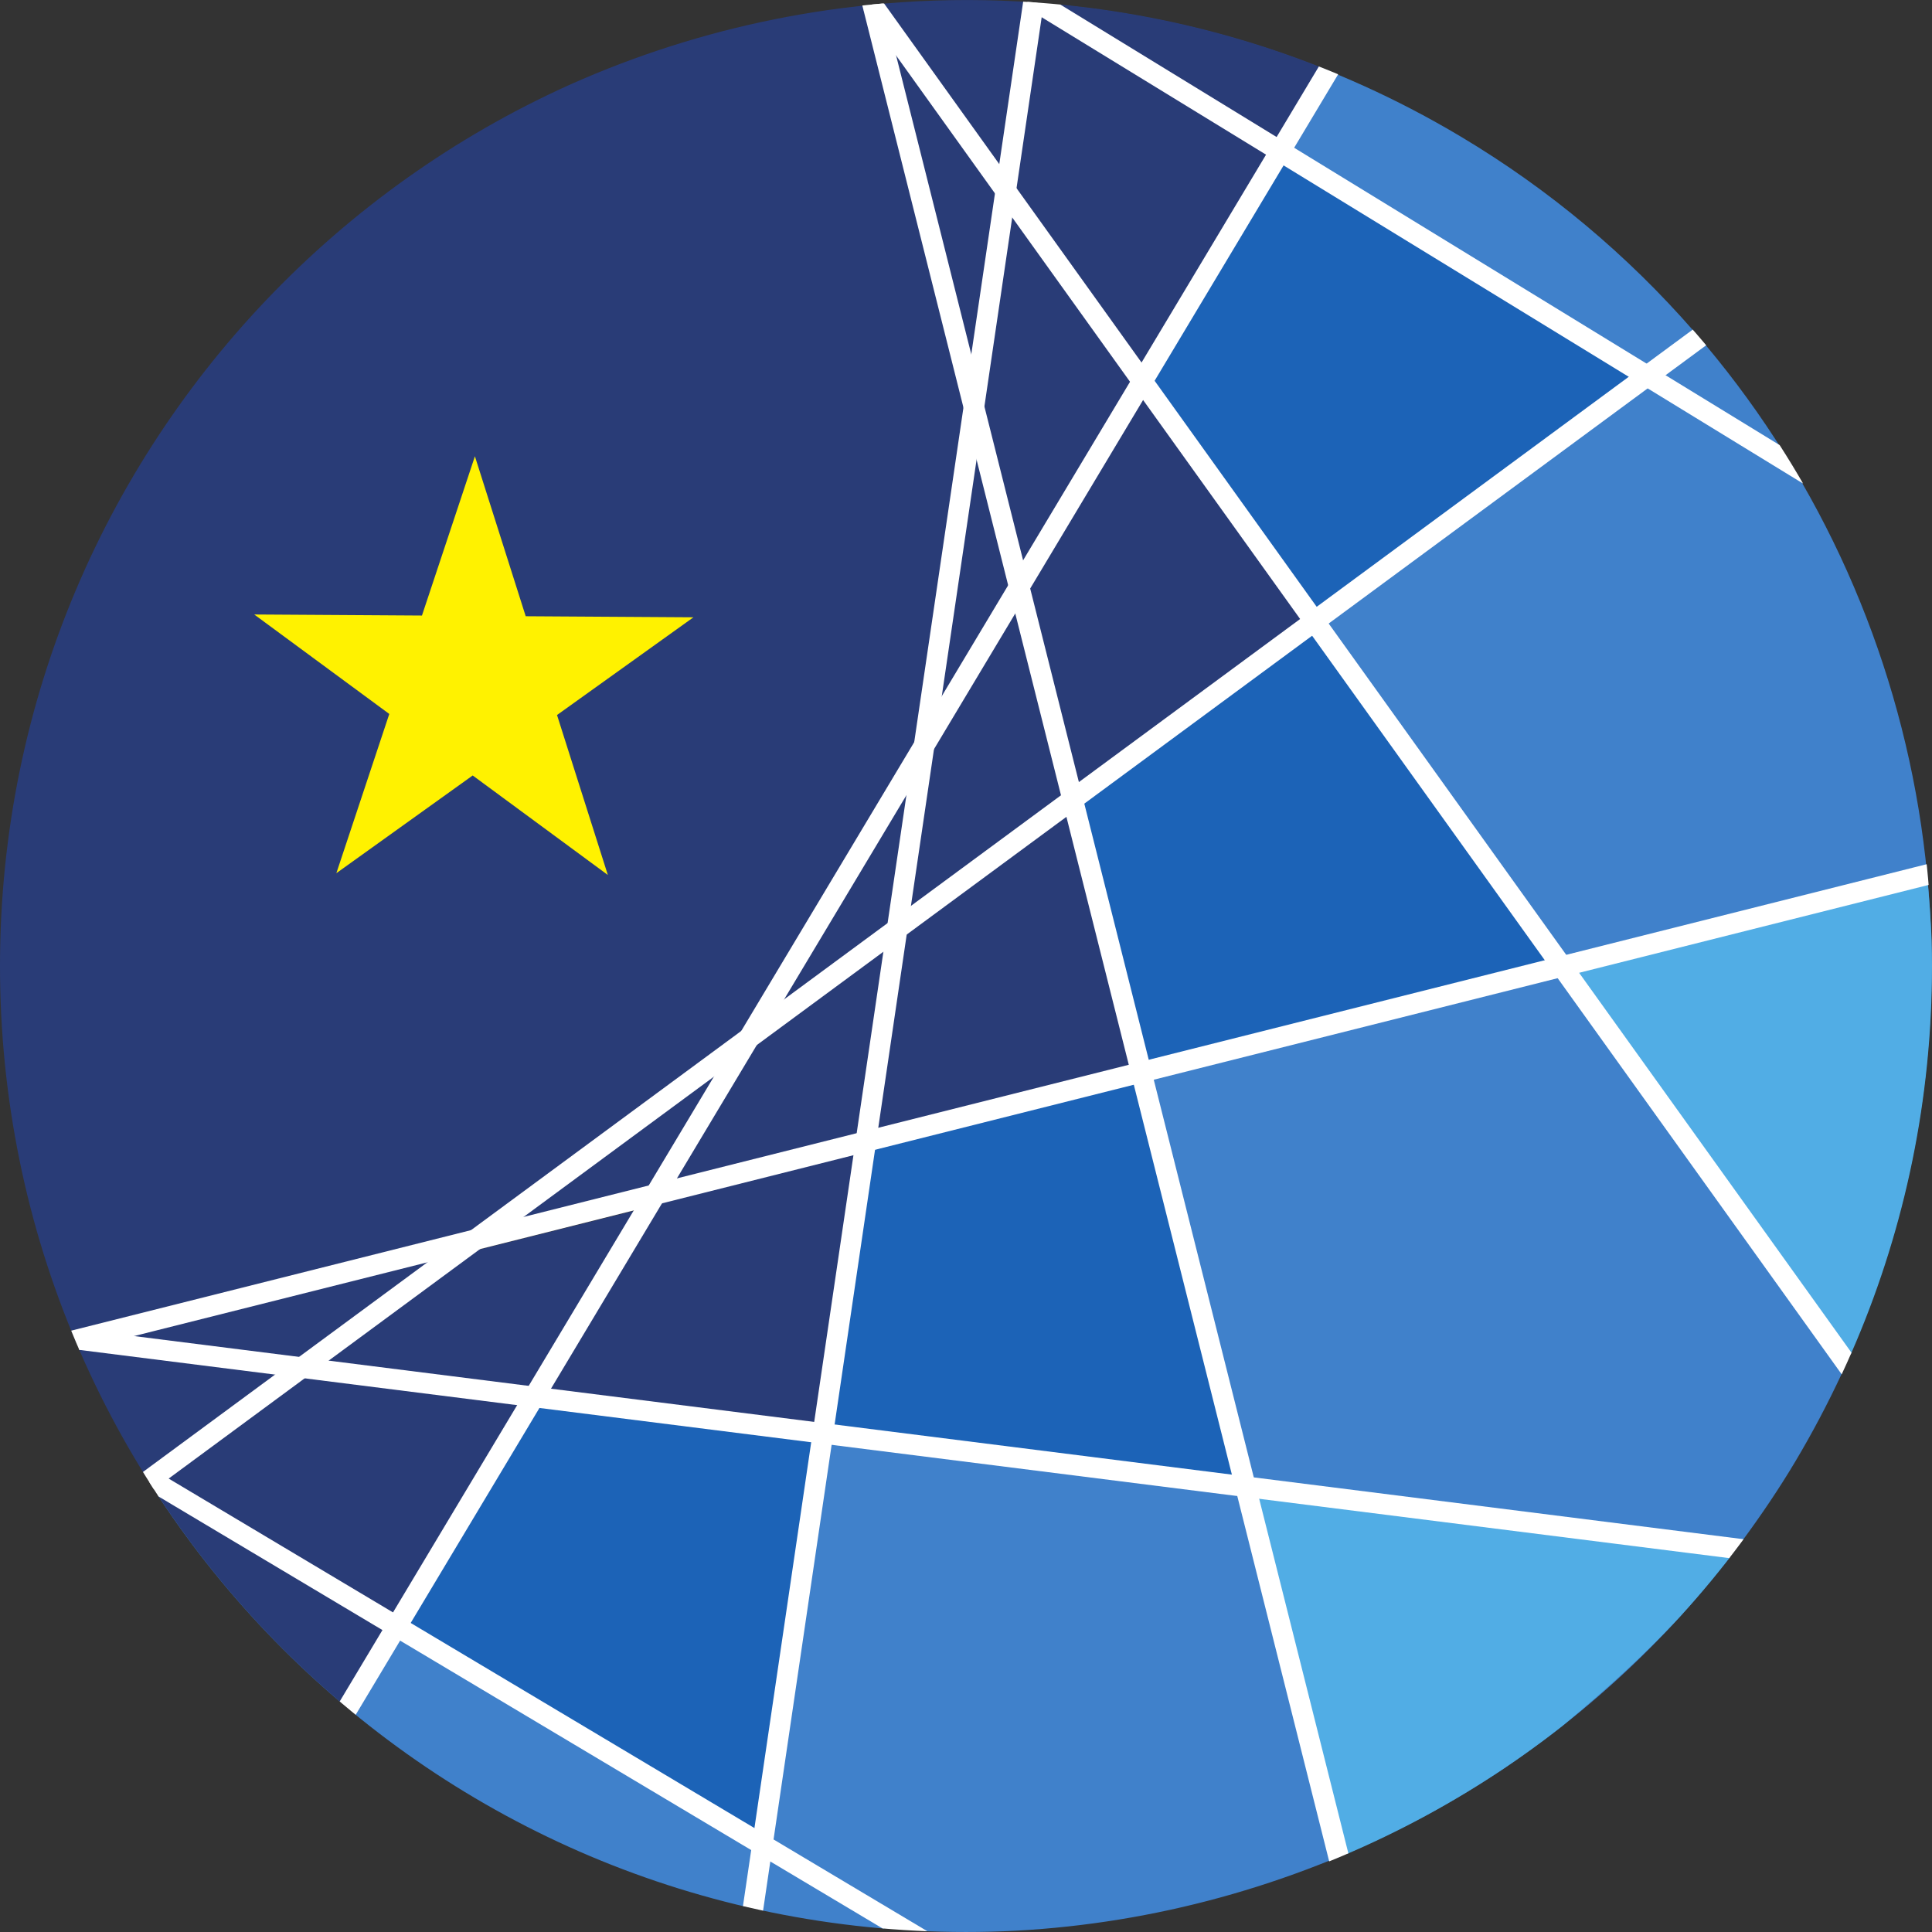 <?xml version="1.0" encoding="UTF-8" standalone="no"?>
<!-- Created with Inkscape (http://www.inkscape.org/) -->

<svg
   xmlns:dc="http://purl.org/dc/elements/1.1/"
   xmlns:cc="http://creativecommons.org/ns#"
   xmlns:rdf="http://www.w3.org/1999/02/22-rdf-syntax-ns#"
   xmlns:svg="http://www.w3.org/2000/svg"
   xmlns="http://www.w3.org/2000/svg"
   xmlns:sodipodi="http://sodipodi.sourceforge.net/DTD/sodipodi-0.dtd"
   xmlns:inkscape="http://www.inkscape.org/namespaces/inkscape"
   id="svg2"
   version="1.1"
   inkscape:version="0.91 r13725"
   xml:space="preserve"
   width="113.659"
   height="113.659"
   viewBox="0 0 113.659 113.659"
   sodipodi:docname="elf_icon.svg"
   inkscape:export-filename="/home/sleitgeb/prace/Projects/cordova/europeanLocationFramework/res/android/xxxhdpi.png"
   inkscape:export-xdpi="152.03404"
   inkscape:export-ydpi="152.03404"><rect x="0" y="0" width="113.659" height="113.659" fill="#333333" stroke="none"/><defs
     id="defs6"><clipPath
       clipPathUnits="userSpaceOnUse"
       id="clipPath18"><path
         d="m 360,7149.63 3046.07,0 0,909.27 -3046.07,0 0,-909.27 z"
         id="path20"
         inkscape:connector-curvature="0" /></clipPath><clipPath
       clipPathUnits="userSpaceOnUse"
       id="clipPath132"><path
         d="m 1269.27,7604.27 c 0,-251.09 -203.55,-454.64 -454.637,-454.64 -251.082,0 -454.633,203.55 -454.633,454.64 0,251.08 203.551,454.63 454.633,454.63 251.087,0 454.637,-203.55 454.637,-454.63 z"
         id="path134"
         inkscape:connector-curvature="0" /></clipPath></defs><sodipodi:namedview
     pagecolor="#ffffff"
     bordercolor="#666666"
     borderopacity="1"
     objecttolerance="10"
     gridtolerance="10"
     guidetolerance="10"
     inkscape:pageopacity="0"
     inkscape:pageshadow="2"
     inkscape:window-width="1920"
     inkscape:window-height="1016"
     id="namedview4"
     showgrid="false"
     fit-margin-top="0"
     fit-margin-left="0"
     fit-margin-right="0"
     fit-margin-bottom="0"
     inkscape:zoom="3.588117"
     inkscape:cx="2.0477334"
     inkscape:cy="52.436687"
     inkscape:window-x="0"
     inkscape:window-y="27"
     inkscape:window-maximized="1"
     inkscape:current-layer="g10" /><g
     id="g10"
     inkscape:groupmode="layer"
     inkscape:label="ink_ext_XXXXXX"
     transform="matrix(1.25,0,0,-1.25,-45,1007.362)"><g
       id="g128"
       transform="scale(0.1,0.1)"><g
         clip-path="url(#clipPath132)"
         id="g130"><path
           inkscape:connector-curvature="0"
           id="path136"
           style="fill:#4081cb;fill-opacity:1;fill-rule:nonzero;stroke:none"
           d="m 1162.81,7896.43 c -0.04,0 -0.07,-0.03 -0.11,-0.03 -1.26,0 -2.22,0.43 -3.03,1.01 -2.26,1.06 -3.19,3.61 -2.79,5.95 -30.67,35.1 -67.22,66.09 -109.42,91.27 -59.53,35.54 -123.87,55.61 -188.581,61.91 0.113,-2.82 -1.613,-5.73 -5.25,-5.73 -0.84,0 -1.563,0.18 -2.203,0.45 l 109.359,-65.57 -68.844,-114.8 79.747,-107.56 -107.524,-79.74 32.551,-129.9 -129.906,-32.55 -19.645,-132.44 -132.476,19.64 -68.836,-114.8 -109.813,65.83 c 0.039,-1.74 -0.691,-3.42 -2.078,-4.49 23.305,-35.63 51.855,-68.32 85.281,-96.85 0.703,0.36 1.516,0.6 2.488,0.6 1.258,0 2.176,-0.45 2.958,-1.04 0.511,-0.29 0.703,-0.84 1.066,-1.26 0.164,-0.17 0.309,-0.35 0.453,-0.54 0.262,-0.42 0.566,-0.76 0.707,-1.25 0.359,-0.95 0.422,-1.99 0.277,-3.02 16.852,-13.73 34.75,-26.55 53.981,-38.02 40.984,-24.47 84.277,-41.7 128.391,-52.14 0.867,1.22 2.23,2.11 4.199,2.11 2.933,0 4.574,-1.91 5.066,-4.12 18.914,-4.06 37.973,-6.82 57.039,-8.43 0.68,1.9 2.317,3.4 4.93,3.4 1.422,0 2.383,-0.58 3.183,-1.31 0.575,0.2 1.176,0.38 1.899,0.38 1.605,0 2.797,-0.6 3.672,-1.48 0.168,0.03 0.304,0.1 0.492,0.1 1.473,0 2.562,-0.55 3.426,-1.3 0.761,-0.14 1.441,-0.39 2.015,-0.76 65.407,-2.67 130.454,9.03 190.7,33.49 0.597,2.03 2.246,3.71 5,3.71 1.007,0 1.836,-0.27 2.554,-0.65 69.402,29.63 131.962,76.6 180.402,139.33 -0.25,0.78 -0.34,1.61 -0.28,2.44 -0.01,0.08 0.03,0.16 0.03,0.25 -0.2,2.88 1.5,5.91 5.22,5.91 0.46,0 0.81,-0.16 1.2,-0.25 8.65,11.75 16.91,23.94 24.55,36.74 8.15,13.67 15.48,27.59 22.05,41.71 -2.61,3.09 -1.28,9.19 3.99,9.19 0.01,0 0.02,0 0.03,0 70.33,160.23 41.05,344.43 -68.12,474.61" /><path
           inkscape:connector-curvature="0"
           id="path138"
           style="fill:#293c77;fill-opacity:1;fill-rule:nonzero;stroke:none"
           d="m 864.164,7683.59 112.18,83.7 -78.348,109.97 -58.746,-94.28 24.914,-99.39" /><path
           inkscape:connector-curvature="0"
           id="path140"
           style="fill:#293c77;fill-opacity:1;fill-rule:nonzero;stroke:none"
           d="m 613.738,7404.66 133.426,-15.96 19.645,132.44 -99.454,-24.92 -53.617,-91.56" /><path
           inkscape:connector-curvature="0"
           id="path142"
           style="fill:#293c77;fill-opacity:1;fill-rule:nonzero;stroke:none"
           d="m 891.941,7870.89 68.844,114.8 -114.867,68.87 -15.039,-101.35 61.062,-82.32" /><path
           inkscape:connector-curvature="0"
           id="path144"
           style="fill:#293c77;fill-opacity:1;fill-rule:nonzero;stroke:none"
           d="m 431.02,7362.38 114.832,-68.84 68.836,114.8 -101.387,15.04 -82.281,-61" /><path
           inkscape:connector-curvature="0"
           id="path146"
           style="fill:#293c77;fill-opacity:1;fill-rule:nonzero;stroke:none"
           d="m 818.137,7867.29 21.113,-84.31 58.395,95.34 -61.829,84.32 -17.679,-95.35" /><path
           inkscape:connector-curvature="0"
           id="path148"
           style="fill:#293c77;fill-opacity:1;fill-rule:nonzero;stroke:none"
           d="m 428.227,7366.08 c 2.164,0 3.578,-1.07 4.414,-2.5 l 80.66,59.8 -85.848,12.78 -27.566,-6.92 c 0.242,-2.3 -0.731,-4.72 -3.024,-5.68 8.606,-19.86 18.649,-39.15 30.051,-57.75 0.43,0.1 0.813,0.27 1.313,0.27" /><path
           inkscape:connector-curvature="0"
           id="path150"
           style="fill:#293c77;fill-opacity:1;fill-rule:nonzero;stroke:none"
           d="m 578.43,7469.04 -69.742,-51.73 101.39,-15.04 52.66,87.88 -84.308,-21.11" /><path
           inkscape:connector-curvature="0"
           id="path152"
           style="fill:#293c77;fill-opacity:1;fill-rule:nonzero;stroke:none"
           d="m 842.004,8058.06 -2.156,0.14 c -21.442,1.18 -42.844,0.82 -64.121,-1.02 1.246,-2.1 1.097,-5.02 -0.567,-6.83 -0.262,-0.31 -0.629,-0.5 -0.976,-0.73 -0.274,-0.18 -0.536,-0.36 -0.86,-0.48 -0.242,-0.1 -0.39,-0.3 -0.656,-0.36 l 6.48,-25.8 51.731,-69.77 14.664,98.86 c -2.715,0.81 -3.887,3.47 -3.539,5.99" /><path
           inkscape:connector-curvature="0"
           id="path154"
           style="fill:#293c77;fill-opacity:1;fill-rule:nonzero;stroke:none"
           d="m 507.98,7416.96 75.055,58.15 -168.156,-46.2 93.101,-11.95 z" /><path
           inkscape:connector-curvature="0"
           id="path156"
           style="fill:#293c77;fill-opacity:1;fill-rule:nonzero;stroke:none"
           d="m 835.113,7969.32 -57.269,73.07 40.293,-175.1 16.976,102.03 z" /><path
           inkscape:connector-curvature="0"
           id="path158"
           style="fill:#293c77;fill-opacity:1;fill-rule:nonzero;stroke:none"
           d="m 766.809,7521.14 129.906,32.55 -32.551,129.9 -82.312,-61.04 -15.043,-101.41" /><path
           inkscape:connector-curvature="0"
           id="path160"
           style="fill:#293c77;fill-opacity:1;fill-rule:nonzero;stroke:none"
           d="m 794.59,7708.43 -12.738,-85.88 82.312,61.04 -24.914,99.39 -44.66,-74.55" /><path
           inkscape:connector-curvature="0"
           id="path162"
           style="fill:#293c77;fill-opacity:1;fill-rule:nonzero;stroke:none"
           d="m 712.074,7570.76 -44.719,-74.54 99.454,24.92 15.043,101.41 -69.778,-51.79" /><path
           inkscape:connector-curvature="0"
           id="path164"
           style="fill:#293c77;fill-opacity:1;fill-rule:nonzero;stroke:none"
           d="m 781.852,7622.55 12.738,85.88 -82.516,-137.67 69.778,51.79 z" /><path
           inkscape:connector-curvature="0"
           id="path166"
           style="fill:#293c77;fill-opacity:1;fill-rule:nonzero;stroke:none"
           d="m 839.25,7782.98 -21.113,84.31 -23.547,-158.86 44.66,74.55 z" /><path
           inkscape:connector-curvature="0"
           id="path168"
           style="fill:#293c77;fill-opacity:1;fill-rule:nonzero;stroke:none"
           d="m 667.355,7496.22 44.719,74.54 -129.039,-95.65 84.32,21.11 z" /><path
           inkscape:connector-curvature="0"
           id="path170"
           style="fill:#293c77;fill-opacity:1;fill-rule:nonzero;stroke:none"
           d="m 771.641,8052.82 c -0.274,-0.03 -0.485,-0.16 -0.782,-0.16 -2.691,0 -4.336,1.59 -4.976,3.56 l -10.449,-1.26 C 622.156,8037.49 497.926,7961.51 423.715,7837.18 349.473,7712.8 341.602,7567.36 389.496,7441.76 l 3.699,-9.13 c 0.348,0.07 0.637,0.21 1.035,0.21 1.055,0 1.899,-0.29 2.633,-0.71 1.965,-0.63 3.098,-2.26 3.422,-4.11 l 182.75,47.09 129.039,95.65 82.516,137.67 23.547,158.86 -46.496,185.53" /><path
           inkscape:connector-curvature="0"
           id="path172"
           style="fill:#1c63b7;fill-opacity:1;fill-rule:nonzero;stroke:none"
           d="m 1134.18,7881.18 -173.395,104.51 -63.496,-109.83 79.758,-109.27 157.133,114.59" /><path
           inkscape:connector-curvature="0"
           id="path174"
           style="fill:#1c63b7;fill-opacity:1;fill-rule:nonzero;stroke:none"
           d="m 716.383,7190.79 30.781,197.91 -130.605,15.37 -70.176,-114.06 170,-99.22" /><path
           inkscape:connector-curvature="0"
           id="path176"
           style="fill:#1c63b7;fill-opacity:1;fill-rule:nonzero;stroke:none"
           d="m 943.879,7359.55 -47.164,194.14 -129.906,-32.55 -19.645,-132.44 196.715,-29.15" /><path
           inkscape:connector-curvature="0"
           id="path178"
           style="fill:#1c63b7;fill-opacity:1;fill-rule:nonzero;stroke:none"
           d="m 1092.65,7603.76 -112.795,165.28 -110.671,-84.68 31.39,-129.27 192.076,48.67" /><path
           inkscape:connector-curvature="0"
           id="path180"
           style="fill:#fff200;fill-opacity:1;fill-rule:nonzero;stroke:none"
           d="m 583.508,7844.15 23.91,-75.28 78.945,-0.5 -64.207,-45.99 23.918,-75.28 -63.601,46.83 -64.172,-45.99 24.914,74.94 -63.567,46.82 78.942,-0.5 24.918,74.95" /><path
           inkscape:connector-curvature="0"
           id="path182"
           style="fill:#51abe3;fill-opacity:1;fill-rule:nonzero;stroke:none"
           d="m 1230.8,7419.82 c -0.61,-1.41 -1.21,-2.84 -1.83,-4.24 l 0.01,-0.07 c 0,0 0.72,1.63 1.82,4.31" /><path
           inkscape:connector-curvature="0"
           id="path184"
           style="fill:#51ade5;fill-opacity:1;fill-rule:nonzero;stroke:none"
           d="m 1267.07,7645.54 -168.62,-44.85 129.34,-183.45 c 0.23,2.09 1.5,3.96 3.81,4.53 5.94,14.65 22.19,48.1 32.15,104.23 7.04,39.68 7.11,80.05 3.32,119.54" /><path
           inkscape:connector-curvature="0"
           id="path186"
           style="fill:#51ade5;fill-opacity:1;fill-rule:nonzero;stroke:none"
           d="m 1173.86,7327.79 -224.899,29.54 44.246,-170.54 c 0.387,-0.13 0.731,-0.3 1.051,-0.5 36.042,15.79 69.972,34.75 100.862,60.16 47.29,38.89 67.76,65.14 76.34,76.05 0.64,0.86 1.73,2.24 2.71,3.49 -0.21,0.58 -0.29,1.19 -0.31,1.8" /><path
           inkscape:connector-curvature="0"
           id="path188"
           style="fill:#293c77;fill-opacity:1;fill-rule:nonzero;stroke:none"
           d="m 520.277,7258.3 c 0.629,0.88 1.473,1.59 2.684,1.91 0.152,0.06 0.246,0.17 0.418,0.21 l 22.258,32.09 -108.672,65.15 c -0.43,-1.64 -1.547,-2.99 -3.332,-3.55 23.242,-35.58 51.508,-68.29 84.875,-96.75 0.492,0.42 1.078,0.73 1.769,0.94" /><path
           inkscape:connector-curvature="0"
           id="path190"
           style="fill:#293c77;fill-opacity:1;fill-rule:nonzero;stroke:none"
           d="m 981.055,8028.07 c -39.86,15.57 -81.02,25.01 -122.321,28.88 0.45,-2.45 -0.519,-5.18 -3.019,-6.17 l 105.769,-62.87 18.868,37.15 c -0.043,1.06 0.218,2.08 0.703,3.01" /><path
           inkscape:connector-curvature="0"
           id="path192"
           style="fill:none;stroke:#ffffff;stroke-width:9.681;stroke-linecap:butt;stroke-linejoin:miter;stroke-miterlimit:10;stroke-dasharray:none;stroke-opacity:1"
           d="M 431.02,7362.38 794.59,7145.46" /><path
           inkscape:connector-curvature="0"
           id="path194"
           style="fill:none;stroke:#ffffff;stroke-width:9.681;stroke-linecap:butt;stroke-linejoin:miter;stroke-miterlimit:10;stroke-dasharray:none;stroke-opacity:1"
           d="M 846.387,8057.77 713.711,7156.07" /><path
           inkscape:connector-curvature="0"
           id="path196"
           style="fill:none;stroke:#ffffff;stroke-width:9.681;stroke-linecap:butt;stroke-linejoin:miter;stroke-miterlimit:10;stroke-dasharray:none;stroke-opacity:1"
           d="m 770.48,8057.71 220.489,-876.5" /><path
           inkscape:connector-curvature="0"
           id="path198"
           style="fill:none;stroke:#ffffff;stroke-width:9.681;stroke-linecap:butt;stroke-linejoin:miter;stroke-miterlimit:10;stroke-dasharray:none;stroke-opacity:1"
           d="m 770.453,8056.81 461.187,-643.2" /><path
           inkscape:connector-curvature="0"
           id="path200"
           style="fill:none;stroke:#ffffff;stroke-width:9.681;stroke-linecap:butt;stroke-linejoin:miter;stroke-miterlimit:10;stroke-dasharray:none;stroke-opacity:1"
           d="M 844.719,8059.84 1214.96,7833.09" /><path
           inkscape:connector-curvature="0"
           id="path202"
           style="fill:none;stroke:#ffffff;stroke-width:9.681;stroke-linecap:butt;stroke-linejoin:miter;stroke-miterlimit:10;stroke-dasharray:none;stroke-opacity:1"
           d="M 389.848,7426.73 1270.6,7648.14" /><path
           inkscape:connector-curvature="0"
           id="path204"
           style="fill:none;stroke:#ffffff;stroke-width:9.681;stroke-linecap:butt;stroke-linejoin:miter;stroke-miterlimit:10;stroke-dasharray:none;stroke-opacity:1"
           d="m 427.453,7360.25 734.817,541.63" /><path
           inkscape:connector-curvature="0"
           id="path206"
           style="fill:none;stroke:#ffffff;stroke-width:9.681;stroke-linecap:butt;stroke-linejoin:miter;stroke-miterlimit:10;stroke-dasharray:none;stroke-opacity:1"
           d="m 397.91,7428.39 787.3,-99.36" /><path
           inkscape:connector-curvature="0"
           id="path208"
           style="fill:none;stroke:#ffffff;stroke-width:9.681;stroke-linecap:butt;stroke-linejoin:miter;stroke-miterlimit:10;stroke-dasharray:none;stroke-opacity:1"
           d="M 986.133,8027.25 521.637,7251.65" /></g></g></g></svg>